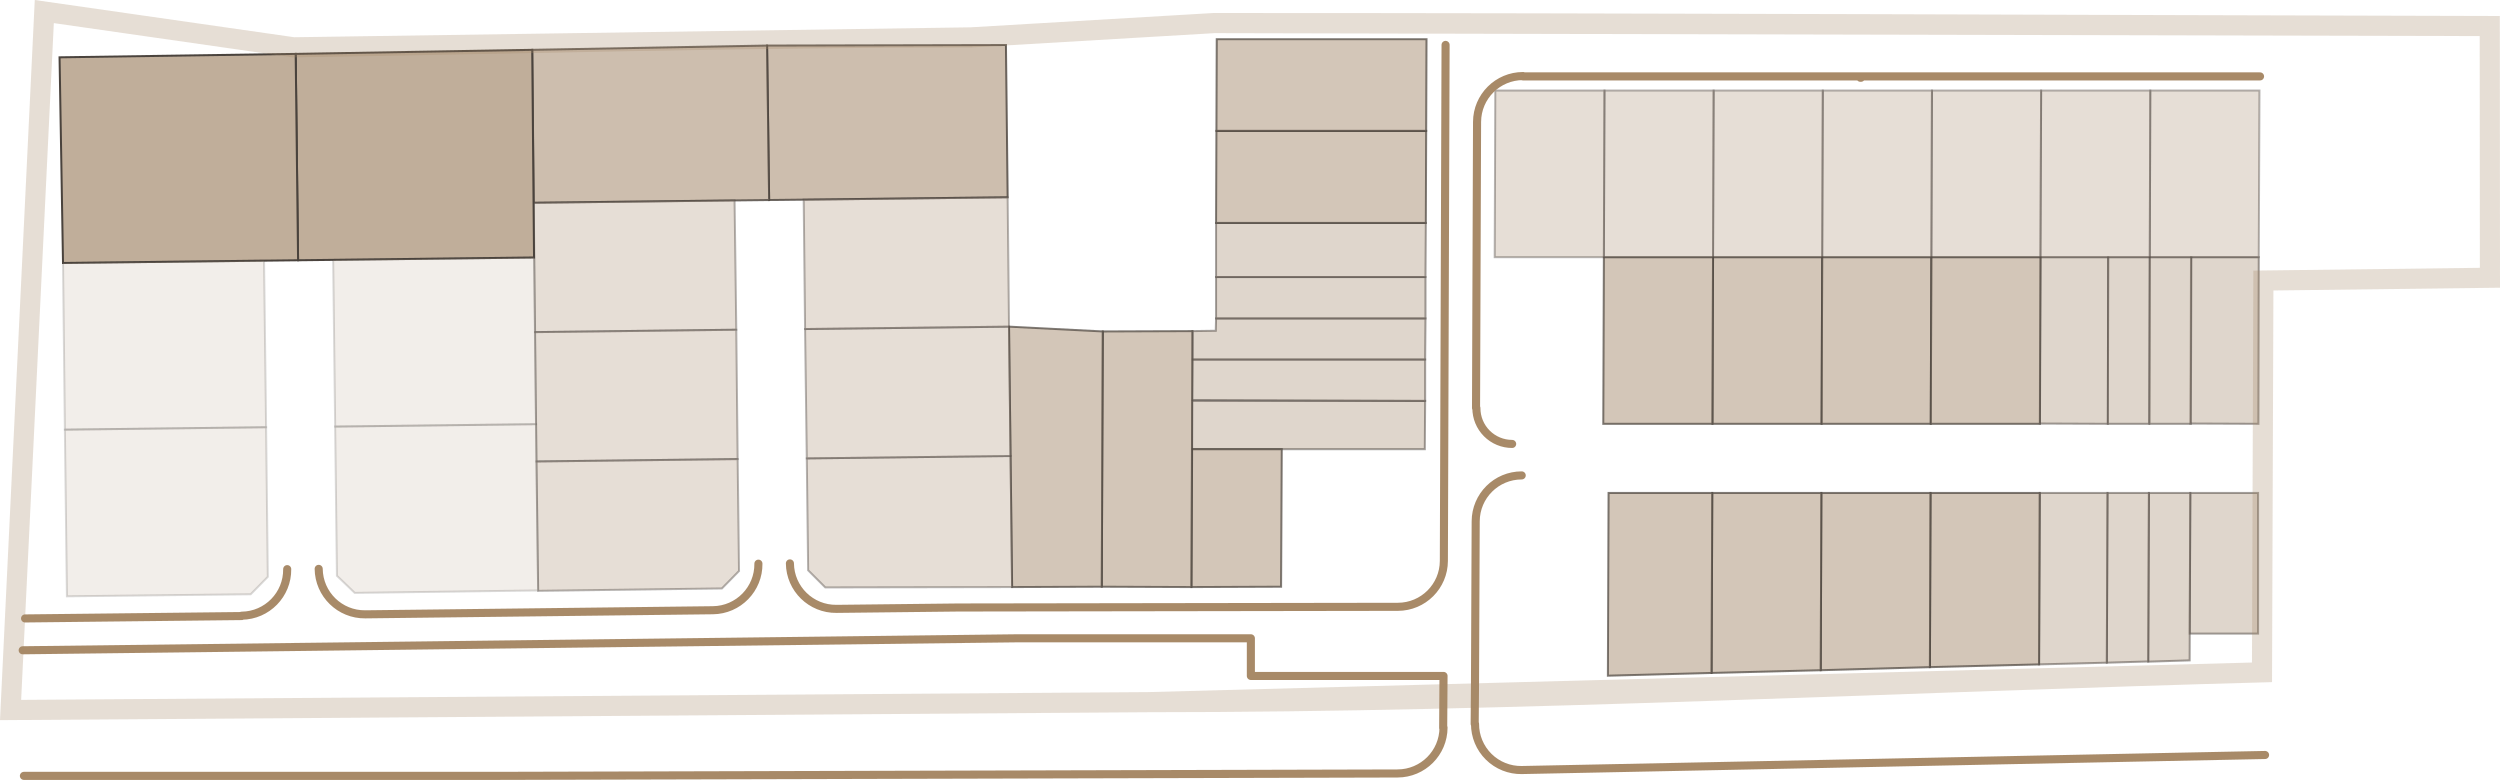 <?xml version="1.0" encoding="UTF-8"?>
<!DOCTYPE svg PUBLIC "-//W3C//DTD SVG 1.1//EN" "http://www.w3.org/Graphics/SVG/1.1/DTD/svg11.dtd">
<!-- Creator: CorelDRAW 2018 (64-Bit) -->
<svg xmlns="http://www.w3.org/2000/svg" xml:space="preserve" width="309.267mm" height="96.481mm" version="1.1" style="shape-rendering:geometricPrecision; text-rendering:geometricPrecision; image-rendering:optimizeQuality; fill-rule:evenodd; clip-rule:evenodd"
viewBox="0 0 7732.79 2412.37"
 xmlns:xlink="http://www.w3.org/1999/xlink">
 <defs>
  <style type="text/css">
   <![CDATA[
    .str5 {stroke:#4A433D;stroke-width:6.25;stroke-miterlimit:22.926;stroke-opacity:0.2}
    .str3 {stroke:#4A433D;stroke-width:6.25;stroke-miterlimit:22.926;stroke-opacity:0.4}
    .str0 {stroke:#4A433D;stroke-width:6.25;stroke-miterlimit:22.926;stroke-opacity:0.502}
    .str1 {stroke:#4A433D;stroke-width:6.25;stroke-miterlimit:22.926;stroke-opacity:0.702}
    .str2 {stroke:#4A433D;stroke-width:6.25;stroke-miterlimit:22.926;stroke-opacity:0.8}
    .str4 {stroke:#4A433D;stroke-width:6.25;stroke-miterlimit:22.926}
    .str6 {stroke:#A88A68;stroke-width:25;stroke-linecap:round;stroke-linejoin:round;stroke-miterlimit:10}
    .fil6 {fill:none;fill-rule:nonzero}
    .fil4 {fill:#C0AE9A}
    .fil5 {fill:#C0AE9A;fill-opacity:0.2}
    .fil7 {fill:#A88A68;fill-rule:nonzero;fill-opacity:0.278}
    .fil3 {fill:#C0AE9A;fill-opacity:0.4}
    .fil0 {fill:#C0AE9A;fill-opacity:0.502}
    .fil1 {fill:#C0AE9A;fill-opacity:0.702}
    .fil2 {fill:#C0AE9A;fill-opacity:0.8}
   ]]>
  </style>
 </defs>
 <g id="Слой_x0020_1">
  <g id="_2281890928256">
   <polygon class="fil0 str0" points="6309.19,1310.1 6311.31,795.48 6520.89,795.48 6519.83,1310.96 "/>
   <polygon class="fil0 str0" points="6774.93,1310.1 6777.04,795.48 6986.62,795.48 6985.56,1310.96 "/>
   <polygon class="fil0 str0" points="6519.83,1310.96 6520.89,795.48 6649.49,795.48 6647.91,1310.96 "/>
   <polygon class="fil0 str0" points="6648.44,1310.96 6649.49,795.48 6778.1,795.48 6776.51,1310.96 "/>
   <polygon class="fil0 str0" points="6984.5,1959.81 6984.5,1524.77 6774.92,1524.77 6772.81,1959.81 "/>
   <polygon class="fil0 str0" points="6772.82,2042.62 6774.92,1524.77 6646.85,1524.77 6644.73,2046.61 "/>
   <polygon class="fil0 str0" points="6644.73,2046 6646.85,1524.77 6518.77,1524.77 6516.65,2049.79 "/>
   <polygon class="fil0 str0" points="6516.65,2049.79 6518.77,1524.77 6309.19,1524.77 6307.07,2055.08 "/>
   <polygon class="fil0 str0" points="4408.15,1240.04 3687.32,1240.04 3687.32,1389.29 4407.09,1389.29 "/>
   <polygon class="fil0 str0" points="3688.38,1111.97 4408.15,1111.97 4408.15,1240.04 3687.52,1237.16 "/>
   <polygon class="fil0 str0" points="3760.55,1023.09 3688.38,1024.11 3688.38,1111.97 4408.15,1111.97 4409.21,984.95 3761.41,984.95 "/>
   <polygon class="fil0 str0" points="4409.21,856.87 3761.41,856.87 3761.41,984.95 4409.21,984.95 "/>
   <polygon class="fil0 str0" points="4410.27,689.63 3761.41,689.63 3761.41,856.87 4409.21,856.87 "/>
  </g>
  <g id="_2281890934496">
   <polygon class="fil1 str1" points="5634.44,1310.96 5636.27,795.48 5298.61,795.48 5296.79,1310.96 "/>
   <polygon class="fil1 str1" points="5972.09,1310.96 5973.93,795.48 5636.27,795.48 5634.45,1310.96 "/>
   <polygon class="fil1 str1" points="6309.75,1310.96 6311.59,795.48 5973.93,795.48 5972.1,1310.96 "/>
   <polygon class="fil1 str1" points="5296.78,1310.96 5298.61,795.48 4960.96,795.48 4959.13,1310.96 "/>
   <polygon class="fil1 str1" points="6307.07,2055.08 6309.19,1524.77 5971.34,1524.77 5969.42,2063.55 "/>
   <polygon class="fil1 str1" points="5969.42,2063.55 5971.34,1524.77 5633.7,1524.77 5631.76,2073.07 "/>
   <polygon class="fil1 str1" points="5631.76,2073.07 5633.7,1524.77 5296.22,1524.77 5294.1,2081.54 "/>
   <polygon class="fil1 str1" points="5294.1,2081.54 5296.22,1524.77 4975.5,1524.77 4973.38,2090.01 "/>
   <polygon class="fil1 str1" points="3962.53,1814.8 3964.64,1389.29 3687.32,1389.29 3685.2,1815.86 "/>
   <polygon class="fil1 str1" points="3685.2,1815.86 3688.38,1024.11 3411.06,1025.17 3407.88,1814.8 "/>
   <polygon class="fil1 str1" points="3411.06,1025.17 3407.88,1814.8 3130.56,1815.86 3121.03,1010.35 "/>
   <polygon class="fil1 str1" points="4411.33,404.9 3762.48,404.9 3761.41,689.63 4410.27,689.63 "/>
   <polygon class="fil1 str1" points="4411.33,404.9 3762.48,404.9 3763.53,121.22 4412.38,121.22 "/>
  </g>
  <g id="_2281890924864">
   <polygon class="fil2 str2" points="3111.51,139.22 3116.8,610.24 2379.03,618.71 2372.63,140.9 "/>
   <polygon class="fil2 str2" points="2372.63,140.9 2379.03,618.71 1650.8,627.18 1646.24,154.13 "/>
  </g>
  <g id="_2282034548544">
   <polygon class="fil3 str3" points="6651.08,280 6649.49,795.48 6986.62,795.48 6988.74,280 "/>
   <polygon class="fil3 str3" points="6649.49,795.48 6651.08,280 6313.43,280 6311.31,795.48 "/>
   <polygon class="fil3 str3" points="6311.31,795.48 6313.43,280 5975.77,280 5973.93,795.48 "/>
   <polygon class="fil3 str3" points="5973.93,795.48 5975.77,280 5638.11,280 5636.28,795.48 "/>
   <polygon class="fil3 str3" points="5636.27,795.48 5638.11,280 5300.45,280 5298.62,795.48 "/>
   <polygon class="fil3 str3" points="5298.61,795.48 5300.45,280 4962.79,280 4960.97,795.48 "/>
   <polygon class="fil3 str3" points="4960.96,795.48 4962.79,280 4625.13,280 4623.31,795.48 "/>
   <polygon class="fil3 str3" points="3130.56,1815.86 3125.76,1410.47 2495.47,1417.87 2499.7,1763.99 2552.63,1816.92 "/>
   <polygon class="fil3 str3" points="3125.76,1410.47 3121.03,1010.35 2490.17,1017.76 2495.47,1417.87 "/>
   <polygon class="fil3 str3" points="3116.8,610.24 2485.94,617.65 2490.17,1017.76 3121.03,1010.35 "/>
   <polygon class="fil3 str3" points="1650.8,627.18 2272.13,619.77 2277.42,1019.88 1655.03,1027.29 "/>
   <polygon class="fil3 str3" points="2277.42,1019.88 1655.03,1027.29 1659.26,1427.4 2281.65,1419.98 "/>
   <polygon class="fil3 str3" points="2285.89,1766.11 2281.65,1419.98 1659.26,1427.4 1664.56,1827.5 2232.96,1820.09 "/>
  </g>
  <g id="_2282034534560">
   <polygon class="fil4 str4" points="921.98,805.02 1651.85,796.54 1646.24,154.13 914.56,166.73 "/>
   <polygon class="fil4 str4" points="921.98,805.02 914.56,166.73 184.21,177.32 194.9,813.47 "/>
  </g>
  <g id="_2282034537088">
   <polygon class="fil5 str5" points="1664.54,1826.35 1658.2,1312.02 1036.67,1319.42 1042.17,1780.93 1097.21,1833.85 "/>
   <polygon class="fil5 str5" points="1658.04,1312.02 1651.85,796.54 1030.52,803.95 1036.67,1319.42 "/>
   <polygon class="fil5 str5" points="816.71,806.06 194.9,813.47 200.67,1328.96 823.06,1321.55 "/>
   <polygon class="fil5 str5" points="823.06,1321.55 200.67,1328.96 207.02,1844.44 775.43,1838.09 828.35,1784.1 "/>
  </g>
  <g id="_2282034546400">
   <path class="fil6 str6" d="M4562.42 2106.67l-1.06 132.31m5.29 -976.86c-0.11,29.41 11.5,57.64 32.25,78.48 20.75,20.83 48.95,32.54 78.36,32.54m-114.84 865.66c-0.19,38.31 15.07,75.08 42.33,102 27.26,26.92 64.22,41.72 102.52,41.05m-385.13 10.61l-2791.23 7.41 -1456.93 0m3795.12 -309.08l0 -116.43m595.93 116.43l-595.93 0m-3798.91 -79.39l3074.9 -37.05m-557.82 -91.03l375.76 -4.24m-519.7 -136.45c0.93,78.62 65.41,141.6 144.03,140.68m2119.51 -412.8c-78.42,0.01 -142.06,63.43 -142.35,141.85m-2.12 494.3l2.12 -493.25m4.23 -1235.25l-3.18 883.83m145.53 -1026.73c-78.42,0.01 -142.07,63.43 -142.35,141.85m2421.81 -140.79l-2279.98 0m-244.51 1498.82l5.29 -1596.2m-147.47 1738.03c78.35,-0.11 141.89,-63.5 142.17,-141.85m-1503.05 143.96l1361.21 -2.12m140.56 231.85c-0,-0.04 -0,-0.07 -0.01,-0.11m-1321.82 -134.36l726.12 0m-1663.85 -86.81c78.62,-0.93 141.6,-65.41 140.68,-144.04m-1216.19 156.75l1075.42 -12.7m-1219.37 -127.99c0.93,78.62 65.41,141.61 144.03,140.68m-382.11 4.23c78.62,-0.93 141.6,-65.41 140.68,-144.03m-810.79 152.51l670.02 -7.41m5008.75 -1665l-2.12 0m-1431.27 2151.9c78.3,-0.18 141.75,-63.55 142.04,-141.85m0 -159.82l-1.06 160.89m242.39 130.19l2299.82 -46.57"/>
   <path class="fil7" d="M3551.51 2203l-3551.51 24.51c35.8,-742.5 71.68,-1485.01 107.53,-2227.51l802.86 115.19 2091.66 -30.69 751.3 -44.27c1326.15,0 2652.69,6.16 3978.87,9.25l0.58 840.4 -700.88 8.63 -4.26 1211.42c-1146.69,30.67 -2333.88,93.07 -3476.15,93.07zm-3486.08 -38.21l3485.22 -24.05 3414.95 -91.46 4.26 -1212.29 700.63 -8.63 -0.49 -716.77 -3913.06 -9.1 -751.23 44.24c-696.9,0 -1402.46,20.14 -2100.16,30.8l-739.07 -106.04 -101.05 2093.29z"/>
  </g>
 </g>
</svg>
